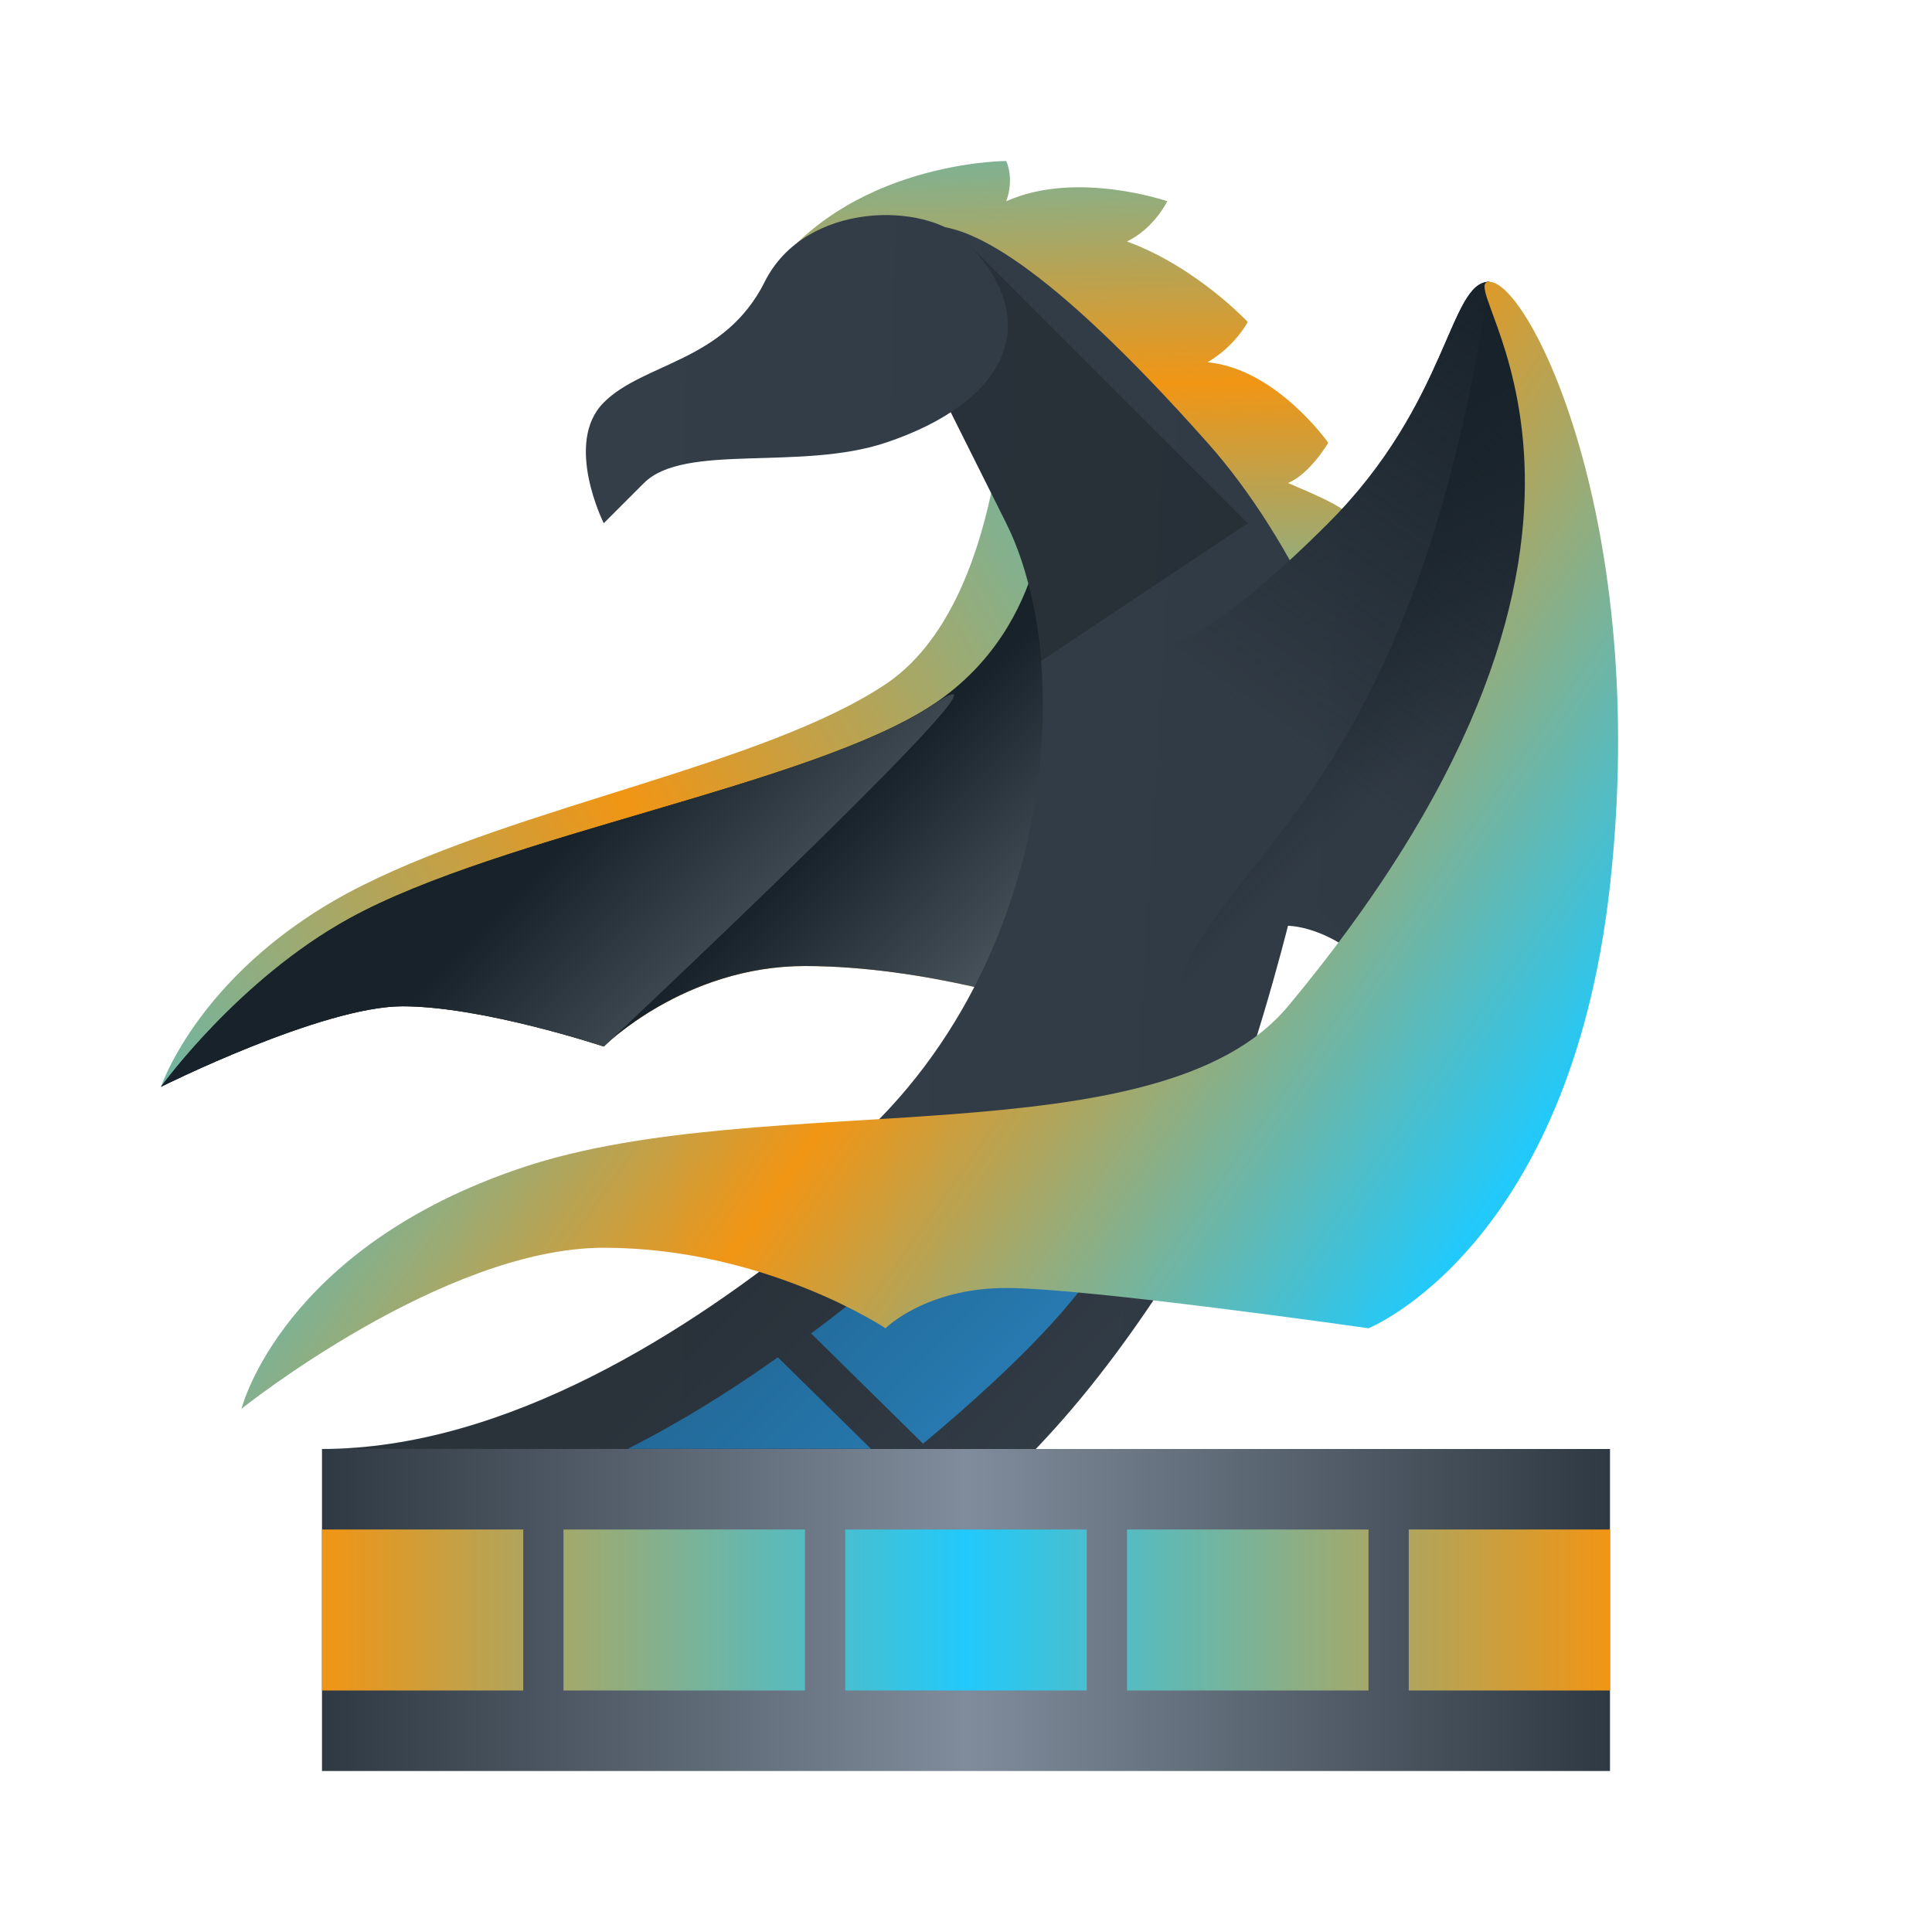<svg width="48" xmlns="http://www.w3.org/2000/svg" height="48" xmlns:xlink="http://www.w3.org/1999/xlink">
 <defs>
  <linearGradient spreadMethod="reflect" id="a" x1="425.57" x2="409.57" gradientUnits="userSpaceOnUse" gradientTransform="translate(-1 1)">
   <stop stop-color="#2f3943"/>
   <stop offset="1" stop-color="#808c9b"/>
  </linearGradient>
  <linearGradient spreadMethod="reflect" id="b" x1="41" x2="25" gradientUnits="userSpaceOnUse" gradientTransform="translate(383.57 500.8)">
   <stop stop-color="#f19514"/>
   <stop offset="1" stop-color="#21c9fb"/>
  </linearGradient>
  <linearGradient xlink:href="#a" id="c" y1="528.8" y2="502.8" x2="0" gradientUnits="userSpaceOnUse" gradientTransform="translate(-384.57-499.8)"/>
  <linearGradient xlink:href="#a" id="d" y1="528.8" y2="502.8" x2="0" gradientUnits="userSpaceOnUse"/>
  <linearGradient xlink:href="#a" id="e" y1="512.8" y2="501.8" x2="0" gradientUnits="userSpaceOnUse"/>
  <linearGradient xlink:href="#b" id="f" y1="514.1" x1="416.83" y2="503.8" x2="416.57" gradientUnits="userSpaceOnUse"/>
  <linearGradient id="g" y1="518.74" x1="406.82" y2="523.67" x2="411.76" gradientUnits="userSpaceOnUse">
   <stop stop-color="#18222a"/>
   <stop offset="1" stop-color="#566069"/>
  </linearGradient>
  <linearGradient id="h" y1="31" x1="19" y2="37" x2="25" gradientUnits="userSpaceOnUse" gradientTransform="translate(384.57 499.8)">
   <stop/>
   <stop offset="1" stop-opacity="0"/>
  </linearGradient>
  <linearGradient xlink:href="#h" id="i" y1="9" x1="23" y2="15" x2="27" gradientUnits="userSpaceOnUse"/>
  <linearGradient id="j" y1="506.8" x1="421.57" y2="516.8" x2="414.57" gradientUnits="userSpaceOnUse">
   <stop stop-color="#18222a"/>
   <stop offset="1" stop-color="#18222a" stop-opacity="0"/>
  </linearGradient>
  <linearGradient xlink:href="#g" id="k" y1="519.3" x1="400.07" y2="524.45" x2="405.23" gradientUnits="userSpaceOnUse"/>
  <linearGradient xlink:href="#j" id="l" y1="509.61" x1="420.95" y2="513.52" x2="424.85" gradientUnits="userSpaceOnUse"/>
  <linearGradient xlink:href="#b" id="m" y1="527.8" x1="423.57" y2="519.3" x2="411.57" gradientUnits="userSpaceOnUse"/>
  <linearGradient xlink:href="#b" id="n" y1="513.03" x1="410.71" y2="524.07" x2="392.13" gradientUnits="userSpaceOnUse"/>
 </defs>
 <g transform="translate(-384.57-499.8)">
  <g fill-rule="evenodd">
   <path fill="url(#f)" d="m403.57 506.8c2-3 6-3 6-3 0 0 .208.426 0 1 1.738-.781 4 0 4 0 0 0-.317.667-1 1 1.723.629 3 2 3 2 0 0-.317.605-1 1 1.707.161 3 2 3 2 0 0-.453.777-1 1 1.422.613 2 .821 2 2 0 1.179-3 3-3 3 0 0-1.75-4.502-3-6-1.25-1.498-2.463-2.313-4-3-1.537-.687-5-1-5-1"/>
   <path fill="url(#n)" d="m409.57 508.8c0 0 0 6-3 8-3 2-9 3-13 5-4 2-5 5-5 5 0 0 4-2 6-2 2 0 5 1 5 1 0 0 2-2 5-2 3 0 6 1 6 1l1-11z"/>
   <path fill="url(#g)" d="m410.57 511.8c0 0 .188 3.5-2.813 5.5-3 2-10.721 3.239-14.5 5.313-2.766 1.517-4.688 4.188-4.688 4.188 0 0 4-2 6-2 2 0 5 1 5 1 0 0 2-2 5-2 3 0 6 1 6 1l1-11z"/>
   <path fill="url(#c)" d="m23 5.625c-1 .125-1 1.375-1 1.375l3 6c2 4 1 13-6 17 0 0 .477.234 1.236.525-3.079 2.523-7.654 5.475-12.236 5.475h17.734c1.264-1.318 2.348-2.795 3.295-4.258.057-.404.252-1.305.971-2.742 1-2 2-6 2-6 0 0 1 0 2 1 .835.835-3.036 5.638-4.393 7.27.839-.278 1.651-.676 2.393-1.27 5-4 2.254-14.214-2-19-4-4.5-6-5.5-7-5.375" transform="translate(384.57 499.8)"/>
   <path opacity=".2" fill="url(#i)" d="m24 6l-1.5 2 2.5 5c.459.917.751 2.105.857 3.428l5.143-3.428z" transform="translate(384.57 499.8)"/>
   <path fill="#2980b9" d="m409.34 528.14c-1.945 2.427-1.842 2.708-4.572 4.755-.015.011-.032.022-.047.033l2.783 2.74c10.03-8.376 1.835-7.528 1.835-7.528m-5.443 5.382c-1.132.803-2.384 1.593-3.729 2.273h6.04z"/>
   <path opacity=".2" fill="url(#h)" d="m404.81 530.32c-3.079 2.523-7.654 5.475-12.236 5.475h17.734c1.367-1.426 2.532-3.039 3.531-4.617.961-.277-9.789-1.149-9.03-.857"/>
  </g>
  <g stroke-linejoin="round" color="#000000" stroke-width="3">
   <path fill="url(#a)" d="m392.57 535.8v8h32v-8z"/>
   <path fill="url(#b)" d="m392.57 537.8v4h5v-4zm6 0v4h6v-4zm7 0v4h6v-4zm7 0v4h6v-4zm7 0v4h5v-4z"/>
  </g>
  <g fill-rule="evenodd">
   <path fill="url(#d)" d="m421.57 506.8c-1 0-1 3-4 6-3 3-4 3-4 3 0 0 3 2 3 6 3 2 3 6 3 6l4-11-1-8z"/>
   <path fill="url(#j)" d="m421.57 506.8c-1 0-1 3-4 6-3 3-4 3-4 3 0 0 3 2 3 6 0 4-2 7-2 7l9-12-1-8z"/>
   <path fill="url(#l)" d="m421.57 506.8c-2 13.5-7.313 14.375-7.938 18.25-.637 3.949.938 3.75.938 3.75l9-12-1-8z"/>
   <path fill="url(#m)" d="m421.57 506.8c1 0 4 6 3 15-1 9-6 11-6 11 0 0-7-1-9-1-2 0-3 1-3 1 0 0-3-2-7-2-4 0-9 4-9 4 0 0 1-4 7-6 6-2 15.799-.159 19-4 10-12 4-18 5-18"/>
   <path fill="url(#e)" d="m406.57 510.8c-2.121.707-5 0-6 1l-1 1c0 0-1-2 0-3 1-1 3-1 4-3 1-2 4-2 5-1 2 2 1 4-2 5"/>
   <path fill="url(#k)" d="m407.76 517.3c-3 2-10.721 3.239-14.5 5.313-2.766 1.517-4.688 4.188-4.688 4.188 0 0 4-2 6-2 2 0 5 1 5 1 0 0 11.188-10.5 8.188-8.5"/>
  </g>
 </g>
</svg>
